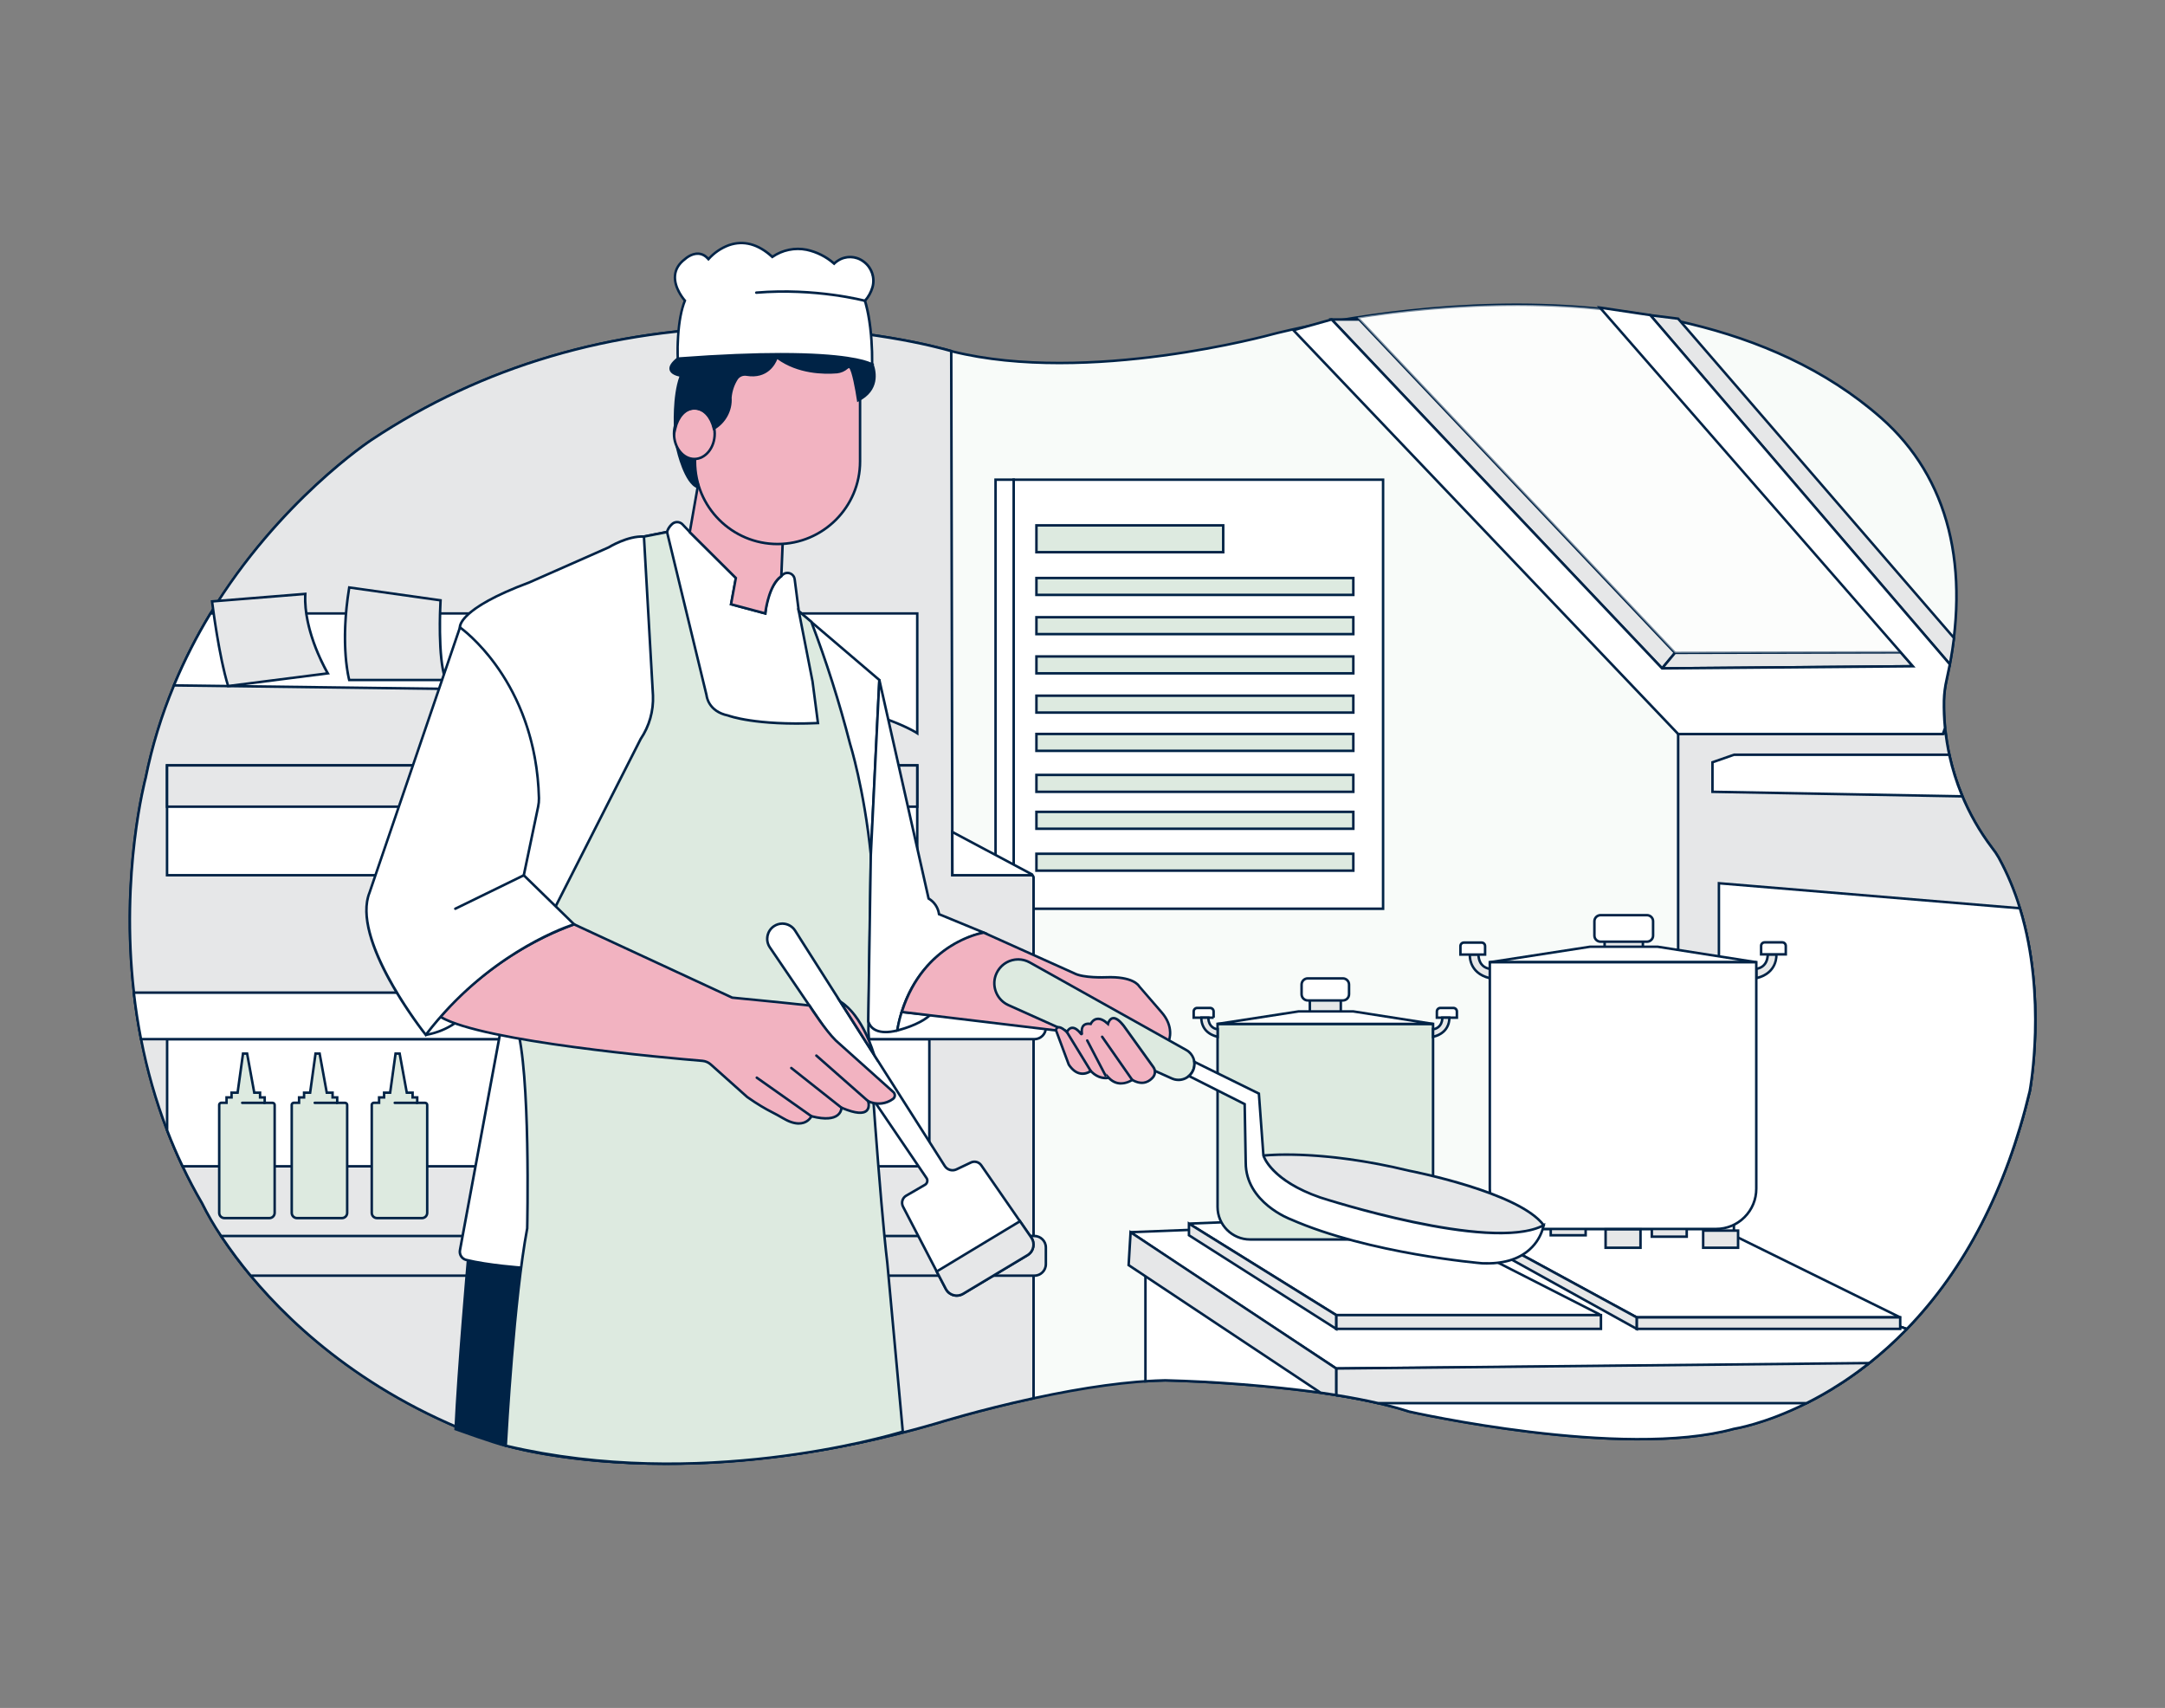 <?xml version="1.0" encoding="UTF-8"?>
<svg xmlns="http://www.w3.org/2000/svg" id="a" width="865.76" height="682.89" viewBox="0 0 865.76 682.89">
  <rect x="0" y="0" width="865.76" height="682.89" fill="#808080" stroke="none"/>
  <path d="M811.66,436.29c-29.15,121.73-118.29,135-118.29,135-45.14,12.44-130-6.93-130-6.93-34.86-11.28-97.43-12.44-97.43-12.44-16.86,.37-36.14,3.6-52.63,7.17-21.8,4.7-38.73,10-38.73,10-103.66,30.29-172.35,8.87-172.35,8.87-90.58-29.85-121.36-96.73-121.36-96.73-47.09-80.45-22.64-170.17-22.64-170.17,17.58-87.74,90.34-135.15,90.34-135.15,106.32-70.54,224-37.82,231.82-35.52l.42,.13c55,13.64,128.28-6.94,128.28-6.94,0,0,157.14-42.21,243.14,33.53,41.14,36.24,29.22,91.14,26.21,104.64-.64,2.73-.99,5.52-1.07,8.33-.38,21.27,6.41,42.05,19.26,59,.96,1.19,1.83,2.46,2.58,3.8,22.58,40.9,12.45,93.41,12.45,93.41Z" fill="#ddeae0"></path>
  <g opacity=".8">
    <path d="M811.66,436.29c-29.15,121.73-118.29,135-118.29,135-45.14,12.44-130-6.93-130-6.93-34.86-11.28-97.43-12.44-97.43-12.44-16.86,.37-36.14,3.6-52.63,7.17-21.8,4.7-38.73,10-38.73,10-103.66,30.29-172.35,8.87-172.35,8.87-90.58-29.85-121.36-96.73-121.36-96.73-47.09-80.45-22.64-170.17-22.64-170.17,17.58-87.74,90.34-135.15,90.34-135.15,106.32-70.54,224-37.82,231.82-35.52l.42,.13c55,13.64,128.28-6.94,128.28-6.94,0,0,157.14-42.21,243.14,33.53,41.14,36.24,29.22,91.14,26.21,104.64-.64,2.73-.99,5.52-1.07,8.33-.38,21.27,6.41,42.05,19.26,59,.96,1.19,1.83,2.46,2.58,3.8,22.58,40.9,12.45,93.41,12.45,93.41Z" fill="#fff"></path>
  </g>
  <path d="M266.32,585.72c-40.09,0-63.83-7.16-64.23-7.29-46.9-15.46-77.47-40.99-94.86-59.7-18.85-20.28-26.72-37.13-26.8-37.3-24.36-41.61-29.23-85.76-29.02-115.47,.22-32.18,6.29-54.82,6.36-55.04,9.1-45.4,33.23-79.81,51.87-100.68,20.2-22.61,38.49-34.64,38.68-34.76,44.47-29.5,95.99-44.7,153.12-45.16,44.05-.36,75.66,8.56,79.12,9.58l.43,.13c54.21,13.44,127.27-6.74,128-6.94,.4-.11,39.92-10.58,89.44-11.66,45.73-.99,109.62,6.06,154.16,45.29,27.24,23.99,36.35,60.34,26.37,105.12-.63,2.7-.98,5.47-1.06,8.23-.37,21.06,6.43,41.9,19.16,58.69,.97,1.2,1.85,2.5,2.62,3.86,22.41,40.59,12.61,93.22,12.51,93.75v.02c-15.1,63.03-46.55,96.48-70.28,113.44-25.73,18.39-48.21,21.91-48.43,21.94-44.69,12.32-129.33-6.74-130.18-6.94-34.43-11.14-96.7-12.42-97.33-12.43-14.36,.32-32.03,2.72-52.51,7.16-21.53,4.64-38.52,9.94-38.69,9.99-42.77,12.5-79.77,16.16-108.41,16.16Zm37.65-454.4c-.85,0-1.69,0-2.54,0-56.93,.46-108.27,15.59-152.58,44.99-.19,.12-18.39,12.1-38.5,34.61-18.55,20.77-42.57,55.02-51.62,100.22-.07,.26-6.11,22.8-6.33,54.85-.2,29.57,4.65,73.52,28.91,114.97,.1,.21,7.92,16.95,26.68,37.12,17.31,18.61,47.74,44.01,94.41,59.39,.68,.21,69.75,21.02,172.05-8.88,.16-.05,17.19-5.36,38.76-10.01,20.54-4.45,38.28-6.86,52.72-7.18,.65,.01,63.06,1.29,97.6,12.46,.8,.18,85.21,19.19,129.71,6.92,.28-.04,22.56-3.54,48.1-21.81,23.57-16.86,54.82-50.12,69.83-112.81,.19-1,9.73-52.98-12.4-93.06-.73-1.3-1.59-2.56-2.53-3.73-12.87-16.98-19.75-38.04-19.37-59.32,.08-2.84,.44-5.67,1.08-8.43,9.9-44.4,.89-80.42-26.05-104.15-44.3-39.01-107.9-46.02-153.46-45.04-49.41,1.07-88.83,11.52-89.22,11.62-.73,.2-74.03,20.46-128.53,6.94l-.45-.14c-3.37-.99-33.7-9.54-76.28-9.54Z" fill="#002346"></path>
  <g>
    <path d="M811.66,436.29c-10.74,44.82-29.6,74.93-49.16,95.1l-.06,.07c-4.7,4.84-9.71,9.36-15,13.54l-.44,.36c-1.26,1-2.52,1.95-3.76,2.86-.55,.41-1.11,.81-1.66,1.2-2.16,1.55-4.3,3-6.4,4.33l-64.11-33.43v-226.86h105.87l1.09-.33c2.01,16.69,8.43,32.55,18.6,45.94,.96,1.19,1.83,2.46,2.58,3.8,3.52,6.44,6.37,13.23,8.5,20.26,11.1,36.11,3.95,73.16,3.95,73.16Z" fill="#e6e7e8"></path>
    <path d="M735.21,554.33l-.26-.13-64.38-33.57v-227.66h106.3l1.59-.48,.07,.59c2,16.59,8.4,32.39,18.5,45.7,.97,1.2,1.85,2.5,2.62,3.86,3.54,6.46,6.41,13.31,8.54,20.36,11.01,35.81,4.03,73.03,3.96,73.4v.02c-9.4,39.23-25.99,71.3-49.29,95.33-4.75,4.9-9.82,9.47-15.11,13.66l-.43,.35c-1.15,.91-2.38,1.85-3.78,2.88-.55,.41-1.11,.81-1.67,1.2-2.19,1.57-4.35,3.03-6.42,4.35l-.24,.15Zm-63.63-34.31l63.59,33.16c1.98-1.26,4.05-2.66,6.13-4.16,.55-.39,1.11-.79,1.65-1.19,1.39-1.02,2.62-1.95,3.75-2.85l.43-.36c5.26-4.16,10.29-8.7,14.96-13.5,23.24-23.97,39.73-55.88,49.09-94.93,.15-.81,6.93-37.55-3.94-72.91-2.11-6.99-4.96-13.77-8.46-20.17-.74-1.3-1.59-2.56-2.53-3.73-10.1-13.3-16.54-29.05-18.63-45.6l-.67,.18h-105.37v226.06Z" fill="#002346"></path>
  </g>
  <g>
    <path d="M811.66,436.29c-10.74,44.82-29.6,74.93-49.16,95.1l-.13-.07-75-26.17v-152l120.34,10c11.1,36.09,3.95,73.14,3.95,73.14Z" fill="#fff"></path>
    <path d="M762.6,532.01l-.46-.25-75.26-26.25v-152.9l121.22,10.07,.1,.32c11.01,35.8,4.03,73.01,3.96,73.38v.02c-9.4,39.23-25.99,71.3-49.29,95.33l-.26,.27Zm-74.73-27.22l74.51,26c23.05-23.87,39.46-55.7,48.79-94.61,.15-.8,6.89-37.33-3.84-72.56l-119.46-9.93v151.1Z" fill="#002346"></path>
  </g>
  <g>
    <path d="M534.33,547.17v10.61c-2.08-.33-4.18-.65-6.28-.95-20.6-2.75-41.33-4.39-62.11-4.93-2.58,.06-5.22,.18-7.89,.37v-42l3.79-1.23,72.49,38.13Z" fill="#fff"></path>
    <path d="M534.83,558.37l-.58-.09c-2.08-.33-4.18-.65-6.27-.95-20.5-2.73-41.38-4.39-62.05-4.92-2.64,.06-5.28,.19-7.84,.37l-.54,.04v-42.9l4.34-1.41,.19,.1,72.76,38.27v11.5Zm-68.9-6.97c20.74,.54,41.65,2.2,62.19,4.93,1.91,.27,3.82,.56,5.71,.86v-9.72l-72.04-37.89-3.24,1.05v41.1c2.41-.16,4.88-.28,7.38-.33Z" fill="#002346"></path>
  </g>
  <g>
    <path d="M732.82,555.24c-3.62,2.21-7.12,4.13-10.43,5.79-16.83,8.45-29,10.26-29,10.26-45.14,12.44-130-6.93-130-6.93-3.79-1.23-7.91-2.33-12.24-3.33-5.35-1.24-11-2.31-16.8-3.23v-3.2l197.16-3.82,1.31,4.46Z" fill="#fff"></path>
    <path d="M655.43,575.93c-42.96,0-91.51-10.93-92.15-11.08-3.6-1.17-7.71-2.28-12.24-3.33-5.12-1.19-10.76-2.27-16.77-3.22l-.42-.07v-4.12h.49s197.54-3.84,197.54-3.84l1.53,5.19-.33,.2c-3.42,2.08-6.94,4.04-10.47,5.81-16.71,8.39-29.03,10.29-29.15,10.31-10.9,3-24.17,4.14-38.03,4.14Zm-120.58-18.55c5.87,.94,11.39,2.01,16.41,3.17,4.63,1.07,8.64,2.16,12.28,3.34,.8,.18,85.21,19.19,129.71,6.92,.18-.03,12.35-1.91,28.91-10.23,3.39-1.7,6.78-3.57,10.07-5.57l-1.09-3.73-196.29,3.8v2.28Z" fill="#002346"></path>
  </g>
  <g>
    <path d="M762.44,531.46c-4.82,4.97-9.98,9.62-15.42,13.9l-212.69,1.81s-77.68-51.2-82.03-54.36c-.07-.05-.03-.15,.05-.15l174.76-6.85,135.27,45.51,.06,.14Z" fill="#fff"></path>
    <path d="M534.18,547.67l-.13-.08c-.78-.51-77.74-51.24-82.05-54.37l-.29-.21,.07-.43c.07-.24,.29-.41,.54-.42l174.85-6.85,.09,.03,135.48,45.58,.28,.65-.23,.24c-4.82,4.97-10.03,9.66-15.47,13.94l-.13,.11h-.17s-212.84,1.81-212.84,1.81Zm-80.58-54.56c9.88,6.76,77.48,51.32,80.88,53.56l212.37-1.81c5.19-4.09,10.15-8.55,14.77-13.27l-134.58-45.28-173.44,6.8Z" fill="#002346"></path>
  </g>
  <g>
    <path d="M747.46,545l-.44,.36c-1.26,1-2.52,1.95-3.76,2.86-.55,.41-1.11,.81-1.66,1.2-3,2.17-6,4.12-8.88,5.88-.51,.32-1,.62-1.53,.92l-1.06,.62-1.22,.71c-2.24,1.27-4.41,2.43-6.52,3.48h-171.26c-5.35-1.24-11-2.31-16.8-3.23v-10.63l213.13-2.17Z" fill="#e6e7e8"></path>
    <path d="M722.51,561.53h-171.49c-5.11-1.2-10.75-2.28-16.77-3.24l-.42-.07v-11.55h.5s214.56-2.19,214.56-2.19l-1.54,1.26c-1.15,.91-2.38,1.85-3.78,2.88-.55,.41-1.11,.81-1.67,1.2-2.72,1.97-5.63,3.9-8.91,5.9-.51,.32-1.01,.62-1.54,.93l-2.27,1.33c-2.25,1.27-4.45,2.45-6.55,3.5l-.11,.05Zm-171.32-1h171.08c2.05-1.03,4.2-2.18,6.39-3.42l2.27-1.33c.53-.3,1.01-.6,1.52-.91,3.26-1.99,6.15-3.91,8.85-5.86,.55-.39,1.11-.79,1.65-1.2,1.11-.82,2.12-1.57,3.05-2.3l-211.18,2.15v9.71c5.86,.94,11.36,2,16.36,3.16Z" fill="#002346"></path>
  </g>
  <g>
    <path d="M534.33,547.17v10.61c-2.08-.33-4.18-.65-6.28-.95l-76.72-51,.78-13.14,82.22,54.48Z" fill="#e6e7e8"></path>
    <path d="M534.83,558.37l-.58-.09c-2.08-.33-4.18-.65-6.27-.95l-.21-.08-76.96-51.16,.85-14.29,83.17,55.11v11.46Zm-6.6-2.01c1.87,.27,3.74,.55,5.6,.84v-9.76l-81.27-53.85-.71,11.99,76.39,50.78Z" fill="#002346"></path>
  </g>
  <g>
    <path d="M654.48,526.73h105.17c.05,0,.07-.07,.02-.09l-71.61-35.27h-76.21l-19.96,1.3,62.59,34.06Z" fill="#fff"></path>
    <path d="M759.65,527.23h-105.3l-64.22-34.95,21.68-1.41h76.36s.1,.05,.1,.05l71.97,35.44-.15,.83-.45,.04Zm-105.04-1h103.11l-69.77-34.36h-76.09l-18.2,1.19,60.96,33.17Z" fill="#002346"></path>
  </g>
  <g>
    <rect x="654.48" y="526.73" width="105.39" height="4.59" fill="#e6e7e8"></rect>
    <path d="M760.37,531.82h-106.39v-5.59h106.39v5.59Zm-105.39-1h104.39v-3.59h-104.39v3.59Z" fill="#002346"></path>
  </g>
  <g>
    <polygon points="654.48 531.32 601.85 502.15 608.66 501.8 654.48 526.73 654.48 531.32" fill="#e6e7e8"></polygon>
    <path d="M654.98,532.17l-54.9-30.43,8.7-.45,.12,.07,46.08,25.07v5.74Zm-51.36-29.61l50.36,27.91v-3.44l-45.44-24.72-4.92,.25Z" fill="#002346"></path>
  </g>
  <g>
    <path d="M475.93,489.54l58.35,36.25s.06,.03,.09,.03h105.11c.18,0,.24-.25,.08-.33l-77.85-39.65s-.06-.02-.09-.02l-85.6,3.41c-.17,0-.23,.23-.08,.32Z" fill="#fff"></path>
    <path d="M639.48,526.31h-105.25l-.22-.11-58.34-36.24c-.25-.16-.37-.46-.3-.74,.08-.29,.33-.49,.62-.5l85.73-3.41,.2,.08,77.85,39.65c.28,.14,.42,.45,.35,.75-.07,.31-.34,.52-.66,.52Zm-.15-.38s0,0,0,0h0Zm-104.86-.62h103.65l-76.57-39-84.45,3.36,57.37,35.64Z" fill="#002346"></path>
  </g>
  <g>
    <rect x="534.32" y="525.81" width="105.88" height="5.51" fill="#e6e7e8"></rect>
    <path d="M640.7,531.82h-106.88v-6.51h106.88v6.51Zm-105.88-1h104.88v-4.51h-104.88v4.51Z" fill="#002346"></path>
  </g>
  <g>
    <polygon points="475.45 489.24 475.45 493.9 534.32 531.32 534.32 525.81 475.45 489.24" fill="#e6e7e8"></polygon>
    <path d="M534.82,532.23l-59.87-38.06v-5.83l59.87,37.19v6.7Zm-58.87-38.6l57.87,36.78v-4.32l-57.87-35.95v3.49Z" fill="#002346"></path>
  </g>
  <g>
    <rect x="405.36" y="191.79" width="147.72" height="171.55" fill="#fff"></rect>
    <path d="M553.58,363.84h-148.72V191.29h148.72v172.55Zm-147.72-1h146.72V192.29h-146.72v170.55Z" fill="#002346"></path>
  </g>
  <g>
    <rect x="398.11" y="191.79" width="7.25" height="171.55" fill="#fff"></rect>
    <path d="M405.86,363.84h-8.25V191.29h8.25v172.55Zm-7.25-1h6.25V192.29h-6.25v170.55Z" fill="#002346"></path>
  </g>
  <g>
    <rect x="414.46" y="210.06" width="74.69" height="10.72" fill="#ddeae0"></rect>
    <path d="M489.65,221.28h-75.69v-11.72h75.69v11.72Zm-74.69-1h73.69v-9.72h-73.69v9.72Z" fill="#002346"></path>
  </g>
  <g>
    <rect x="414.46" y="231.11" width="126.72" height="6.75" fill="#ddeae0"></rect>
    <path d="M541.68,238.36h-127.72v-7.75h127.72v7.75Zm-126.72-1h125.72v-5.75h-125.72v5.75Z" fill="#002346"></path>
  </g>
  <g>
    <rect x="414.46" y="246.79" width="126.72" height="6.75" fill="#ddeae0"></rect>
    <path d="M541.68,254.04h-127.72v-7.75h127.72v7.75Zm-126.72-1h125.72v-5.75h-125.72v5.75Z" fill="#002346"></path>
  </g>
  <g>
    <rect x="414.46" y="278.16" width="126.72" height="6.75" fill="#ddeae0"></rect>
    <path d="M541.68,285.41h-127.72v-7.75h127.72v7.75Zm-126.72-1h125.72v-5.75h-125.72v5.75Z" fill="#002346"></path>
  </g>
  <g>
    <rect x="414.46" y="293.46" width="126.72" height="6.75" fill="#ddeae0"></rect>
    <path d="M541.68,300.71h-127.72v-7.75h127.72v7.75Zm-126.72-1h125.72v-5.75h-125.72v5.75Z" fill="#002346"></path>
  </g>
  <g>
    <rect x="414.46" y="309.84" width="126.72" height="6.75" fill="#ddeae0"></rect>
    <path d="M541.68,317.09h-127.72v-7.75h127.72v7.75Zm-126.72-1h125.72v-5.75h-125.72v5.75Z" fill="#002346"></path>
  </g>
  <g>
    <rect x="414.46" y="324.61" width="126.72" height="6.75" fill="#ddeae0"></rect>
    <path d="M541.68,331.86h-127.72v-7.75h127.72v7.75Zm-126.72-1h125.72v-5.75h-125.72v5.75Z" fill="#002346"></path>
  </g>
  <g>
    <rect x="414.46" y="341.36" width="126.72" height="6.75" fill="#ddeae0"></rect>
    <path d="M541.68,348.61h-127.72v-7.75h127.72v7.75Zm-126.72-1h125.72v-5.75h-125.72v5.75Z" fill="#002346"></path>
  </g>
  <g>
    <rect x="414.46" y="262.47" width="126.72" height="6.75" fill="#ddeae0"></rect>
    <path d="M541.68,269.72h-127.72v-7.75h127.72v7.75Zm-126.72-1h125.72v-5.75h-125.72v5.75Z" fill="#002346"></path>
  </g>
  <g>
    <path d="M413.31,350.89v208.2c-21.8,4.7-38.73,10-38.73,10-103.66,30.29-172.35,8.87-172.35,8.87-51.64-17-83.85-46.07-102-67.91-4.23-5.07-8.18-10.36-11.83-15.86-2.8-4.16-5.32-8.5-7.54-13-2.89-4.94-5.5-9.9-7.84-14.87-2.29-4.79-4.34-9.6-6.19-14.4-4.53-11.82-8.01-24.01-10.41-36.43-1.24-6.33-2.18-12.55-2.87-18.6-5.52-48.28,4.71-85.83,4.71-85.83,2.55-12.68,6.35-25.07,11.33-37,4.13-9.95,9.01-19.57,14.6-28.78,27.59-45.4,64.38-69.37,64.38-69.37,106.32-70.54,224-37.82,231.82-35.52l.46,209.55h31.51c.53,0,.95,.43,.95,.95Z" fill="#e6e7e8"></path>
    <path d="M266.32,585.72c-40.09,0-63.83-7.16-64.23-7.29-51.96-17.11-84.28-46.46-102.24-68.07-4.22-5.06-8.21-10.41-11.86-15.9-2.81-4.16-5.35-8.55-7.57-13.06-2.86-4.9-5.51-9.91-7.84-14.88-2.2-4.59-4.28-9.45-6.2-14.43-4.52-11.81-8.03-24.1-10.43-36.52-1.19-6.08-2.16-12.35-2.88-18.64-5.47-47.82,4.62-85.64,4.72-86.02,2.54-12.65,6.37-25.13,11.35-37.06,4.13-9.94,9.05-19.65,14.63-28.85,27.33-44.98,64.17-69.29,64.53-69.53,44.47-29.5,95.99-44.7,153.12-45.16,44.04-.35,75.66,8.56,79.12,9.58l.36,.11v.37s.46,209.05,.46,209.05h31.01c.8,0,1.45,.65,1.45,1.45v208.6l-.39,.08c-21.53,4.64-38.52,9.94-38.69,9.99-42.77,12.5-79.77,16.16-108.41,16.16Zm37.65-454.4c-.84,0-1.69,0-2.54,0-56.93,.46-108.27,15.59-152.58,44.99-.37,.24-37.02,24.44-64.23,69.21-5.56,9.16-10.46,18.82-14.57,28.71-4.96,11.88-8.76,24.29-11.3,36.91-.11,.41-10.15,38.05-4.7,85.67,.71,6.26,1.68,12.5,2.86,18.56,2.39,12.36,5.88,24.59,10.39,36.35,1.91,4.96,3.99,9.79,6.17,14.36,2.32,4.94,4.96,9.93,7.82,14.83,2.22,4.49,4.74,8.85,7.52,12.97,3.63,5.46,7.6,10.79,11.8,15.82,17.88,21.51,50.04,50.73,101.77,67.76,.68,.21,69.75,21.02,172.05-8.88,.16-.05,16.98-5.29,38.37-9.92v-207.79c0-.25-.2-.45-.45-.45h-32.01l-.46-209.67c-4.77-1.37-34.58-9.44-75.93-9.44Z" fill="#002346"></path>
  </g>
  <g>
    <path d="M371.64,415.49v50.83H73.02c-2.29-4.79-4.34-9.6-6.19-14.4v-36.43H371.64Z" fill="#fff"></path>
    <path d="M372.14,466.82H72.71l-.14-.28c-2.2-4.6-4.28-9.45-6.21-14.44l-.03-.18v-36.93H372.14v51.83Zm-298.8-1H371.14v-49.83H67.33v35.84c1.86,4.83,3.88,9.53,6.01,13.99Z" fill="#002346"></path>
  </g>
  <g>
    <path d="M418.23,498.78v6.68c0,2.53-2.04,4.58-4.57,4.59H100.24c-4.23-5.07-8.18-10.36-11.83-15.86H413.64c2.53,0,4.59,2.06,4.59,4.59Z" fill="#e6e7e8"></path>
    <path d="M100.24,510.55h-.23l-.15-.18c-4.22-5.06-8.21-10.41-11.86-15.9l-.52-.78H413.64c2.81,0,5.09,2.28,5.09,5.09v6.68c0,2.8-2.27,5.08-5.07,5.09H100.24Zm.23-1H413.64c2.27,0,4.09-1.84,4.09-4.09v-6.68c0-2.25-1.83-4.09-4.09-4.09H89.35c3.45,5.12,7.19,10.12,11.13,14.86Z" fill="#002346"></path>
  </g>
  <g>
    <path d="M187.13,503.92s-3.87,44-4.94,67.5c0,0,15.55,5.59,20,6.61,0,0,3.37-58.82,6.57-71.14,.04,0-11.82-2.04-21.63-2.97Z" fill="#002346"></path>
    <path d="M202.66,578.65l-.58-.13c-4.43-1.01-19.42-6.4-20.06-6.63l-.35-.12,.02-.37c1.06-23.24,4.9-67.08,4.94-67.52l.04-.5,.5,.05c5.08,.48,10.7,1.26,14.51,1.83q7.59,1.14,7.57,1.66l-.02,.1c-3.15,12.13-6.52,70.45-6.55,71.04l-.03,.59Zm-19.95-7.57c2.22,.79,14.45,5.15,19.02,6.33,.38-6.48,3.42-57.45,6.42-70.11-2.31-.39-12.01-1.99-20.56-2.83-.43,4.93-3.86,44.66-4.88,66.61Z" fill="#002346"></path>
  </g>
  <g>
    <path d="M418.23,401.47v9.43c0,2.53-2.06,4.59-4.59,4.59H56.39c-1.24-6.33-2.18-12.55-2.87-18.6H413.64c2.53,0,4.58,2.04,4.59,4.57h0Z" fill="#fff"></path>
    <path d="M413.64,415.99H55.98l-.08-.4c-1.19-6.08-2.16-12.35-2.88-18.64l-.06-.56H413.65c1.35,0,2.62,.53,3.58,1.48,.96,.96,1.49,2.23,1.5,3.59v9.44c0,2.81-2.28,5.09-5.09,5.09Zm-356.84-1H413.64c2.26,0,4.09-1.83,4.09-4.09v-9.44c0-1.09-.43-2.11-1.2-2.88-.77-.77-1.79-1.19-2.88-1.19H54.08c.69,5.93,1.61,11.85,2.72,17.6Z" fill="#002346"></path>
  </g>
  <g>
    <rect x="66.8" y="306.03" width="300" height="43.91" fill="#fff"></rect>
    <path d="M367.3,350.44H66.3v-44.91H367.3v44.91Zm-300-1H366.3v-42.91H67.3v42.91Z" fill="#002346"></path>
  </g>
  <g>
    <rect x="66.8" y="306.03" width="300" height="16.51" fill="#e6e7e8"></rect>
    <path d="M367.3,323.04H66.3v-17.51H367.3v17.51Zm-300-1H366.3v-15.51H67.3v15.51Z" fill="#002346"></path>
  </g>
  <g>
    <path d="M366.8,245.28v47.89s-20.57-14.14-76.29-16.28l-220.95-2.85c4.14-9.94,9.03-19.56,14.63-28.76H366.8Z" fill="#fff"></path>
    <path d="M367.3,294.12l-.78-.54c-.21-.14-21.14-14.08-76.03-16.19l-221.68-2.86,.28-.68c4.14-9.93,9.07-19.63,14.66-28.83l.15-.24H367.3v49.34Zm-296.99-20.57l220.21,2.84c49.4,1.9,71.51,13.38,75.78,15.88v-46.5H84.47c-5.38,8.87-10.14,18.21-14.16,27.77Z" fill="#002346"></path>
  </g>
  <g>
    <path d="M122.08,237.46l-37.28,3s2.58,21.42,6.43,33.85l39.85-5.08s-9.85-16.34-9-31.77Z" fill="#e6e7e8"></path>
    <path d="M90.88,274.86l-.12-.4c-3.82-12.33-6.42-33.72-6.45-33.94l-.06-.52,.52-.04,37.85-3.05-.03,.57c-.83,15.09,8.83,31.32,8.93,31.48l.4,.66-41.03,5.23Zm-5.52-33.94c.42,3.3,2.83,21.63,6.22,32.84l38.69-4.93c-1.78-3.18-9.23-17.33-8.72-30.82l-36.19,2.91Z" fill="#002346"></path>
  </g>
  <g>
    <path d="M139.65,234.89l36.52,5.14s-1.37,23,2.06,31.86h-38.58s-3.85-13.43,0-37Z" fill="#e6e7e8"></path>
    <path d="M178.96,272.39h-39.69l-.1-.36c-.04-.14-3.84-13.81-.01-37.22l.08-.48,37.46,5.27-.03,.46c-.01,.23-1.32,22.99,2.03,31.65l.26,.68Zm-38.92-1h37.48c-2.91-8.63-2.05-27.63-1.87-30.93l-35.58-5.01c-3.32,20.78-.58,33.66-.03,35.94Z" fill="#002346"></path>
  </g>
  <g>
    <path d="M300.23,523.17l-91.43-16.28s-13.44-.92-22.42-3.14c-1.71-.44-2.78-2.13-2.46-3.86l16-86.43-16-162.57s-1.43-7.15,27.71-18l31.72-14s7.56-4.69,14.12-4.35l9.24-1.83c.35-1.18,1.01-2.23,1.92-3.06,1.16-1.18,3.06-1.19,4.24-.03,.05,.05,.1,.1,.15,.16l2.84,3,18.43,18.33-1.93,10.5,13.66,3.67s.31-10.72,7.15-15.64c1.29-.95,3.11-.67,4.05,.62,.29,.39,.47,.85,.54,1.33l1.65,12.83,32.21,27.47-3.42,70.14-47.4,179.75" fill="#ffffff"></path>
    <path d="M300.14,523.66l-91.43-16.28c-.08,0-13.53-.94-22.45-3.15-1.96-.5-3.2-2.45-2.83-4.44l15.99-86.36-15.99-162.5c-.05-.26-1.17-7.64,28.03-18.52l31.69-13.99c.25-.16,7.66-4.72,14.29-4.39l8.89-1.76c.39-1.15,1.07-2.18,1.97-3,1.34-1.35,3.56-1.37,4.93-.01,.06,.06,.12,.12,.17,.18l2.83,2.99,18.61,18.5-1.89,10.31,12.62,3.39c.18-2.42,1.25-11.03,7.32-15.4,.73-.54,1.63-.75,2.52-.62,.9,.14,1.69,.62,2.23,1.35,.34,.46,.55,1,.63,1.56l1.63,12.64,32.25,27.5v.25s-3.45,70.24-3.45,70.24l-47.4,179.75-.97-.26,47.39-179.7,3.41-69.84-32.17-27.44-1.67-13.02c-.05-.39-.21-.77-.44-1.1-.38-.52-.94-.86-1.57-.95-.63-.1-1.27,.06-1.78,.44-6.56,4.72-6.94,15.15-6.95,15.25l-.02,.63-14.72-3.95,1.97-10.69-18.24-18.14-2.85-3.01c-.05-.06-.09-.1-.14-.15-.98-.97-2.56-.96-3.53,.02-.86,.78-1.47,1.76-1.8,2.85l-.09,.29-9.6,1.9h-.06c-6.33-.33-13.76,4.23-13.83,4.27l-31.78,14.03c-28.09,10.46-27.43,17.39-27.42,17.46l16.01,162.68v.07s-16.01,86.43-16.01,86.43c-.27,1.47,.64,2.91,2.09,3.29,8.83,2.18,22.2,3.12,22.33,3.12l91.48,16.29-.18,.98Z" fill="#002346"></path>
  </g>
  <g>
    <path d="M261.1,278.04l-3.61-63.5,9.24-1.83,15.81,65.33s.46,6.38,8.67,8.06c0,0,10.64,4.1,35.88,3l-2.16-16.58-5.49-28.14,5,4.24c6.05,15.93,11.22,32.19,15.46,48.69,0,0,5.62,17.74,8.36,44.68l-1,70s4.67,69.19,7.56,92.91l6.2,67.49s-77.93,24.78-158.78,5.64c0,0,3-57.29,8.57-86.86,0,0,1.5-63-4.29-81l15.67-47.81,34-66.91c3.45-5.13,5.17-11.23,4.91-17.41Z" fill="#ddeae0"></path>
    <path d="M267.22,585.73c-20.45,0-42.7-1.91-65.09-7.21l-.41-.1,.02-.42c.03-.57,3.07-57.66,8.58-86.93,0-.55,1.42-63.04-4.27-80.75l-.05-.15,15.72-47.96,34.03-66.98c3.44-5.13,5.11-11.05,4.86-17.16l-3.63-63.93,10.14-2.01,.11,.47,15.81,65.33c.03,.33,.57,6.11,8.28,7.69,.18,.06,10.79,4.01,35.21,3.01l-2.09-16.04-5.76-29.5,6.18,5.24,.05,.12c6.04,15.89,11.25,32.29,15.48,48.74,.05,.15,5.66,18.07,8.37,44.75l-1,70.06c.05,.65,4.7,69.41,7.56,92.84l6.24,67.91-.38,.12c-.56,.18-41.3,12.86-93.95,12.86Zm-64.46-8.09c76.76,18.03,151.7-3.78,157.72-5.61l-6.16-67.09c-2.86-23.45-7.51-92.23-7.56-92.92l1-70.04c-2.7-26.51-8.28-44.34-8.34-44.52-4.22-16.4-9.4-32.73-15.4-48.54l-3.82-3.23,5.22,26.74,2.24,17.15-.54,.02c-25.06,1.09-35.64-2.86-36.08-3.03-8.4-1.71-8.98-8.42-8.99-8.49l-15.68-64.78-8.34,1.65,3.59,63.07c.26,6.33-1.46,12.45-4.99,17.71l-33.97,66.86-15.59,47.59c5.69,18.08,4.28,80.38,4.26,81.01-5.26,27.95-8.26,81.19-8.55,86.46Z" fill="#002346"></path>
  </g>
  <g>
    <path d="M170.71,413.7c4.07-.75,7.94-2.34,11.37-4.67l-5.9-2.47c-1.17,.99-2.26,2.09-3.23,3.28-.92,1.11-1.74,2.3-2.45,3.56-.08,.15,.05,.33,.22,.3Z" fill="#ffffff"></path>
    <path d="M170.67,414.21c-.22,0-.43-.11-.57-.3-.16-.23-.18-.52-.04-.75,.72-1.28,1.56-2.5,2.5-3.64,.99-1.21,2.1-2.33,3.29-3.34l.23-.2,7.03,2.94-.76,.52c-3.5,2.38-7.39,3.98-11.56,4.75-.04,0-.09,.01-.13,.01Zm5.59-7.07c-1.06,.92-2.04,1.93-2.93,3.02-.76,.92-1.46,1.91-2.08,2.93,3.48-.72,6.76-2.05,9.76-3.96l-4.75-1.99Z" fill="#002346"></path>
  </g>
  <g>
    <path d="M280.49,186.23l-4.66,26.55,18.43,18.33-1.93,10.5,13.69,3.67s1.28-11.47,6.43-14.89l.54-13.37-31.7-31.32-.8,.53Z" fill="#f2b3c1"></path>
    <path d="M306.45,245.91l-14.7-3.94,1.97-10.69-18.43-18.33,4.74-27.02,1.32-.87,32.15,31.76-.56,13.85-.21,.14c-4.9,3.25-6.2,14.42-6.21,14.53l-.06,.58Zm-13.55-4.67l12.69,3.4c.33-2.38,1.86-11.29,6.36-14.53l.52-12.9-31.25-30.88-.28,.19-4.58,26.08,18.43,18.33-1.89,10.31Z" fill="#002346"></path>
  </g>
  <g>
    <path d="M393.38,372.89s-24.33,4.37-32.78,31.71c-.75,2.42-1.34,4.89-1.77,7.39,0,0-9.53,3-11.62-3.57l.66-42.89,.36-23.5,3.41-69.85s.07-.05,.08,0l19.63,87.1c2.29,1.33,3.83,3.64,4.17,6.26l17.87,7.36Z" fill="#ffffff"></path>
    <path d="M354.19,413.15c-2.91,0-6.27-.87-7.46-4.58l-.02-.08v-.08s1.02-66.39,1.02-66.39l3.43-70.31,.91-.11,.13,.46,19.58,86.89c2.22,1.36,3.76,3.66,4.18,6.22l19.19,7.9-1.68,.3c-.24,.04-24.13,4.65-32.39,31.37-.74,2.4-1.33,4.86-1.75,7.33l-.05,.3-.29,.09s-2.24,.69-4.79,.69Zm-6.48-4.81c1.77,5.32,9.13,3.66,10.68,3.25,.43-2.4,1.01-4.8,1.73-7.14,7.21-23.34,26.14-30.17,31.65-31.69l-16.72-6.89-.04-.29c-.32-2.45-1.79-4.65-3.93-5.89l-.19-.11-18.93-84.01-3.24,66.47-1.02,66.29Z" fill="#002346"></path>
  </g>
  <g>
    <path d="M358.83,411.99s8.64-2,13.11-6.14l-11.34-1.25c-.81,2.41-1.4,4.88-1.77,7.39Z" fill="#ffffff"></path>
    <path d="M358.23,412.64l.11-.72c.37-2.53,.98-5.05,1.79-7.48l.13-.38,12.83,1.41-.8,.74c-4.52,4.18-12.98,6.18-13.34,6.26l-.71,.17Zm2.72-7.5c-.66,2.01-1.16,4.09-1.51,6.18,1.99-.54,7.62-2.23,11.29-5.1l-9.78-1.08Z" fill="#002346"></path>
  </g>
  <g>
    <path d="M410.93,501.83l-25.81,15.49c-2.33,1.39-5.35,.63-6.75-1.7-.05-.08-.09-.16-.13-.24l-3.66-7-13.47-25.92c-.82-1.57-.26-3.51,1.28-4.4l7.49-4.34c.91-.53,1.21-1.7,.68-2.61-.02-.03-.04-.06-.06-.1l-62.67-92.25c-1.87-2.79-1.13-6.56,1.66-8.44,.99-.66,2.15-1.02,3.34-1.03h.23c1.99,.07,3.82,1.12,4.89,2.8l59.86,94.12c.99,1.56,2.99,2.13,4.66,1.34l5.77-2.74c1.47-.7,3.22-.23,4.15,1.1l5.7,8.24,9.77,14.12,4.56,6.59c1.53,2.24,.97,5.29-1.27,6.83-.07,.05-.15,.1-.22,.14Z" fill="#fff"></path>
    <path d="M382.61,518.52c-.44,0-.89-.05-1.33-.17-1.4-.35-2.59-1.23-3.33-2.48-.05-.08-.1-.17-.15-.26l-3.66-7-13.47-25.92c-.95-1.82-.3-4.04,1.47-5.06l7.49-4.34c.32-.19,.55-.5,.65-.86,.1-.37,.04-.74-.15-1.07l-62.71-92.32c-2.02-3.01-1.22-7.11,1.79-9.13,1.07-.72,2.32-1.11,3.62-1.12h.23c2.17,.08,4.15,1.21,5.31,3.03l59.86,94.12c.86,1.34,2.59,1.84,4.02,1.16l5.77-2.74c1.7-.81,3.7-.27,4.77,1.26l20.03,28.95c1.69,2.46,1.06,5.83-1.4,7.52-.08,.06-.16,.11-.25,.16l-25.81,15.49c-.85,.51-1.8,.77-2.77,.77Zm-69.57-148.73h-.21c-1.09,0-2.15,.34-3.06,.95-2.55,1.72-3.24,5.19-1.52,7.74l62.75,92.37c.33,.56,.42,1.2,.25,1.83s-.56,1.15-1.11,1.47l-7.49,4.34c-1.31,.76-1.79,2.4-1.09,3.74l17.13,32.92c.04,.07,.08,.14,.12,.21,.61,1.01,1.57,1.73,2.71,2.02,1.14,.29,2.33,.11,3.35-.49l25.81-15.49c.07-.04,.13-.08,.19-.12,2.01-1.38,2.52-4.13,1.14-6.13l-20.03-28.95c-.79-1.13-2.27-1.53-3.52-.93l-5.77,2.74c-1.89,.9-4.17,.25-5.3-1.52l-59.86-94.12c-.98-1.54-2.66-2.5-4.49-2.57Z" fill="#002346"></path>
  </g>
  <g>
    <path d="M410.93,501.83l-25.81,15.49c-2.33,1.39-5.35,.63-6.75-1.7-.05-.08-.09-.16-.13-.24l-3.66-7,33.3-20.1,4.56,6.59c1.53,2.24,.95,5.3-1.3,6.82-.07,.05-.14,.09-.21,.14Z" fill="#e6e7e8"></path>
    <path d="M382.61,518.52c-.44,0-.89-.05-1.33-.17-1.4-.35-2.59-1.23-3.33-2.48-.05-.08-.1-.17-.15-.26l-3.88-7.42,.4-.24,33.7-20.34,4.83,6.98c1.68,2.47,1.04,5.84-1.43,7.52-.08,.05-.16,.1-.24,.15h0s-25.81,15.49-25.81,15.49c-.85,.51-1.8,.77-2.77,.77Zm-7.37-9.95l3.44,6.58c.04,.07,.08,.14,.12,.21,.61,1.01,1.57,1.73,2.71,2.02,1.14,.29,2.33,.11,3.35-.49l25.81-15.49c.06-.04,.13-.08,.19-.12,2.01-1.37,2.53-4.12,1.16-6.13l-4.29-6.2-32.49,19.61Z" fill="#002346"></path>
  </g>
  <g>
    <path d="M360.6,404.6l61.7,7.39,45.13,4.03s2.28-5.43-3.04-11.42l-8.79-10.16s-1.85-4.16-13.41-3.7c0,0-9,.41-12.72-1.64l-36.09-16.21s-23.71,3.24-32.78,31.71Z" fill="#f2b3c1"></path>
    <path d="M467.75,416.55l-45.49-4.06-62.32-7.46,.18-.58c9.06-28.44,32.95-32.02,33.19-32.05l.14-.02,36.22,16.27c3.59,1.98,12.4,1.6,12.49,1.6,11.05-.44,13.52,3.31,13.85,3.92l8.75,10.11c5.46,6.15,3.22,11.71,3.12,11.94l-.14,.34Zm-106.48-12.37l61.1,7.32,44.73,3.99c.38-1.24,1.28-5.66-3.07-10.55l-8.87-10.29s-1.97-3.86-12.93-3.4c-.37,.01-9.18,.39-12.98-1.7l-35.92-16.13c-1.92,.33-23.41,4.58-32.05,30.77Z" fill="#002346"></path>
  </g>
  <g>
    <path d="M476.63,428.86c-.32,.51-.72,.97-1.18,1.36h0c-1.88,1.63-4.54,2.02-6.81,1l-65.38-29.34c-4.54-2.03-6.76-7.21-5.1-11.9,.22-.62,.51-1.22,.85-1.78,2.67-4.39,8.34-5.88,12.82-3.37l62.55,35c.69,.38,1.31,.9,1.81,1.51,1.78,2.15,1.96,5.22,.44,7.56v-.04Z" fill="#ddeae0"></path>
    <path d="M471.25,432.28c-.96,0-1.91-.2-2.81-.6l-65.38-29.34c-4.74-2.12-7.1-7.62-5.37-12.52,.24-.65,.54-1.28,.89-1.87,2.82-4.65,8.75-6.21,13.49-3.55l62.55,35c.75,.41,1.41,.96,1.95,1.63,1.93,2.33,2.12,5.61,.47,8.15l-.92,1.42v-.32c-.11,.11-.23,.22-.35,.33-1.27,1.1-2.89,1.68-4.53,1.68Zm-64.1-48.18c-3.05,0-6.01,1.56-7.71,4.36-.32,.53-.6,1.1-.81,1.69-1.56,4.41,.56,9.36,4.83,11.27l65.38,29.34c2.08,.93,4.55,.57,6.28-.92,.42-.36,.79-.78,1.09-1.25l.29-.45c1.1-2.09,.84-4.63-.69-6.48-.47-.57-1.03-1.04-1.67-1.39l-62.55-35c-1.41-.79-2.93-1.17-4.44-1.17Z" fill="#002346"></path>
  </g>
  <g>
    <path d="M380.81,332.65l.04,17.29h31.77c.18,0,.24-.24,.08-.33l-31.89-16.96Z" fill="#fff"></path>
    <path d="M412.62,350.44h-32.26l-.04-18.62,32.62,17.36c.27,.15,.41,.46,.34,.76s-.34,.51-.65,.51Zm-31.27-1h29.96l-29.99-15.96,.04,15.96Z" fill="#002346"></path>
  </g>
  <g>
    <path d="M573.07,409.39v73.19c0,7.18-5.82,13-13,13h-60.18c-7.18,0-13-5.82-13-13v-73.19h86.18Z" fill="#ddeae0"></path>
    <path d="M560.07,496.08h-60.18c-7.44,0-13.5-6.06-13.5-13.5v-73.69h87.18v73.69c0,7.44-6.06,13.5-13.5,13.5Zm-72.68-86.19v72.69c0,6.89,5.61,12.5,12.5,12.5h60.18c6.89,0,12.5-5.61,12.5-12.5v-72.69h-85.18Z" fill="#002346"></path>
  </g>
  <g>
    <rect x="523.79" y="399.74" width="12.38" height="5.15" fill="#e6e7e8"></rect>
    <path d="M536.67,405.39h-13.38v-6.15h13.38v6.15Zm-12.38-1h11.38v-4.15h-11.38v4.15Z" fill="#002346"></path>
  </g>
  <g>
    <rect x="520.49" y="391.19" width="18.98" height="8.82" rx="2.49" ry="2.49" fill="#fff"></rect>
    <path d="M536.98,400.51h-14c-1.65,0-2.99-1.34-2.99-2.99v-3.84c0-1.65,1.34-2.99,2.99-2.99h14c1.65,0,2.99,1.34,2.99,2.99v3.84c0,1.65-1.34,2.99-2.99,2.99Zm-14-8.82c-1.1,0-1.99,.89-1.99,1.99v3.84c0,1.1,.89,1.99,1.99,1.99h14c1.1,0,1.99-.89,1.99-1.99v-3.84c0-1.1-.89-1.99-1.99-1.99h-14Z" fill="#002346"></path>
  </g>
  <g>
    <path d="M576.02,403.01h5.17c.77,0,1.4,.63,1.4,1.4h0v2.48h-8v-2.48c0-.77,.63-1.4,1.4-1.4,.01,0,.02,0,.03,0Z" fill="#fff"></path>
    <path d="M583.09,407.39h-9v-2.98c0-1.05,.85-1.9,1.9-1.9h.03s5.17,0,5.17,0c1.05,0,1.9,.85,1.9,1.9v2.98Zm-8-1h7v-1.98c0-.5-.4-.9-.9-.9h-5.21c-.49,0-.89,.4-.89,.9v1.98Z" fill="#002346"></path>
  </g>
  <g>
    <path d="M573.07,411.51s3.59-.13,3.71-4.62h2.79s.54,6-6.5,7.65v-3.03Z" fill="#e6e7e8"></path>
    <path d="M572.57,415.17v-4.14l.48-.02c.14,0,3.12-.19,3.23-4.13v-.49h3.75l.04,.46c0,.06,.49,6.45-6.88,8.18l-.61,.14Zm1-3.23v1.95c4.92-1.43,5.47-5.19,5.51-6.5h-1.83c-.29,3.46-2.65,4.33-3.68,4.55Z" fill="#002346"></path>
  </g>
  <g>
    <path d="M485.34,406.89h-8v-2.48c0-.77,.63-1.4,1.4-1.4h5.17c.77,0,1.4,.63,1.4,1.4v2.48h.03Z" fill="#fff"></path>
    <path d="M485.34,407.39h-8.5v-2.98c0-1.05,.85-1.9,1.9-1.9h5.17c1.05,0,1.9,.85,1.9,1.9v2.48h-.47v.5Zm-7.5-1h6.97v-1.98c0-.5-.4-.9-.9-.9h-5.17c-.5,0-.9,.4-.9,.9v1.98Z" fill="#002346"></path>
  </g>
  <g>
    <path d="M486.91,411.51s-3.59-.13-3.71-4.62h-2.79s-.54,6,6.5,7.65v-3.03Z" fill="#e6e7e8"></path>
    <path d="M487.41,415.17l-.61-.14c-7.38-1.73-6.89-8.12-6.88-8.18l.04-.46h3.73v.49c.12,3.98,3.11,4.13,3.24,4.13l.48,.02v4.14Zm-6.51-7.78c.04,1.32,.59,5.07,5.51,6.5v-1.95c-1.03-.22-3.39-1.09-3.68-4.55h-1.83Z" fill="#002346"></path>
  </g>
  <g>
    <rect x="641.67" y="375.25" width="15.3" height="6.37" fill="#e6e7e8"></rect>
    <path d="M657.47,382.12h-16.3v-7.37h16.3v7.37Zm-15.3-1h14.3v-5.37h-14.3v5.37Z" fill="#002346"></path>
  </g>
  <g>
    <path d="M640.08,365.91h18.48c1.38,0,2.49,1.08,2.49,2.42v5.77c0,1.34-1.11,2.42-2.49,2.42h-18.48c-1.38,0-2.49-1.08-2.49-2.42v-5.77c0-1.34,1.11-2.42,2.49-2.42Z" fill="#fff"></path>
    <path d="M658.56,377.02h-18.48c-1.65,0-2.99-1.31-2.99-2.92v-5.77c0-1.61,1.34-2.92,2.99-2.92h18.48c1.65,0,2.99,1.31,2.99,2.92v5.77c0,1.61-1.34,2.92-2.99,2.92Zm-18.48-10.61c-1.1,0-1.99,.86-1.99,1.92v5.77c0,1.06,.89,1.92,1.99,1.92h18.48c1.1,0,1.99-.86,1.99-1.92v-5.77c0-1.06-.89-1.92-1.99-1.92h-18.48Z" fill="#002346"></path>
  </g>
  <g>
    <path d="M702.32,387.34s4.44-.16,4.59-5.72h3.44s.68,7.44-8,9.48l-.03-3.76Z" fill="#e6e7e8"></path>
    <path d="M701.86,391.73l-.04-4.87,.48-.02c.16,0,3.98-.23,4.11-5.23v-.49h4.4l.04,.45c0,.08,.62,7.9-8.38,10.01l-.61,.14Zm.97-3.96l.02,2.68c6.44-1.8,7.01-6.79,7.02-8.34h-2.48c-.33,4.41-3.36,5.43-4.56,5.66Z" fill="#002346"></path>
  </g>
  <g>
    <path d="M595.8,387.34s-4.43-.16-4.59-5.72h-3.44s-.67,7.44,8,9.48l.03-3.76Z" fill="#e6e7e8"></path>
    <path d="M596.27,391.73l-.61-.14c-8.99-2.11-8.39-9.93-8.38-10.01l.04-.46h4.38v.49c.16,5.03,3.96,5.23,4.12,5.24l.49,.02-.04,4.87Zm-8.01-9.61c.02,1.55,.59,6.54,7.02,8.34l.02-2.68c-1.2-.23-4.23-1.24-4.56-5.66h-2.48Z" fill="#002346"></path>
  </g>
  <g>
    <path d="M784.72,318.4l-99.92-1.81v-11.81l8.57-3h86.11c1.24,5.69,2.99,11.25,5.24,16.62Z" fill="#fff"></path>
    <path d="M785.48,318.91l-101.18-1.83v-12.66l9.07-3.15h86.51l.09,.39c1.23,5.64,2.98,11.21,5.21,16.53l.3,.71Zm-100.18-2.81l98.67,1.79c-2.07-5.04-3.71-10.29-4.89-15.61h-85.62l-8.16,2.85v10.96Z" fill="#002346"></path>
  </g>
  <g>
    <polygon points="532.51 127.74 543.55 127.74 669.8 261.03 664.65 267.24 532.51 127.74" fill="#e6e7e8"></polygon>
    <path d="M664.68,267.99l-133.33-140.75h12.42l.15,.16,126.56,133.61-5.79,6.99Zm-131-139.75l130.95,138.25,4.51-5.43-125.8-132.81h-9.66Z" fill="#002346"></path>
  </g>
  <g>
    <polygon points="760.09 260.82 669.8 261.03 664.65 267.24 764.94 266.39 760.09 260.82" fill="#e6e7e8"></polygon>
    <path d="M663.58,267.75l5.99-7.22h.23s90.52-.21,90.52-.21l5.71,6.56-102.45,.87Zm6.46-6.22l-4.31,5.2,98.13-.83-3.99-4.58-89.83,.21Z" fill="#002346"></path>
  </g>
  <g>
    <path d="M270.93,179.52s3.03,13.52,8.07,15.23l1.93-13.23s-5.83,4.45-10-2Z" fill="#002346"></path>
    <path d="M279.41,195.42l-.57-.19c-5.25-1.78-8.27-15.03-8.4-15.6l-.61-2.73,1.52,2.35c1.18,1.83,2.61,2.9,4.24,3.19,2.65,.46,5.01-1.3,5.04-1.31l.97-.74-2.19,15.04Zm-7.42-13.8c1.03,3.64,3.38,10.66,6.61,12.41l1.68-11.52c-1.05,.56-2.85,1.26-4.85,.91-1.27-.22-2.41-.83-3.44-1.81Z" fill="#002346"></path>
  </g>
  <g>
    <path d="M781.37,255.07c-.48,4-1.08,7.58-1.64,10.53l-119.71-139.44-.11-.13,11.15,1.39,.95,1.1,109.36,126.55Z" fill="#e6e7e8"></path>
    <path d="M780.03,266.71l-121.33-141.34,12.61,1.57,1.08,1.25,109.5,126.72-.03,.22c-.41,3.42-.96,6.98-1.65,10.56l-.19,1.02Zm-118.9-140.03l118.3,137.8c.58-3.14,1.05-6.25,1.42-9.25l-110.04-127.34-9.68-1.21Z" fill="#002346"></path>
  </g>
  <g>
    <rect x="277.93" y="123.52" width="66" height="94" rx="33" ry="33" fill="#f2b3c1"></rect>
    <path d="M310.93,218.02c-18.47,0-33.5-15.03-33.5-33.5v-28c0-18.47,15.03-33.5,33.5-33.5s33.5,15.03,33.5,33.5v28c0,18.47-15.03,33.5-33.5,33.5Zm0-94c-17.92,0-32.5,14.58-32.5,32.5v28c0,17.92,14.58,32.5,32.5,32.5s32.5-14.58,32.5-32.5v-28c0-17.92-14.58-32.5-32.5-32.5Z" fill="#002346"></path>
  </g>
  <g>
    <path d="M285.8,173.41c0,5.58-3.64,10.11-8.14,10.11s-8.13-4.52-8.13-10.11c0-1.07,.13-2.13,.41-3.17,1.07-4.03,4.12-6.93,7.72-6.93s6.66,2.9,7.73,6.93c.28,1.04,.41,2.1,.41,3.17Z" fill="#f2b3c1"></path>
    <path d="M277.66,184.02c-4.76,0-8.63-4.76-8.63-10.61,0-1.11,.14-2.21,.43-3.3,1.16-4.37,4.46-7.3,8.2-7.3s7.05,2.94,8.21,7.3c.29,1.08,.43,2.19,.43,3.29h0c0,5.85-3.88,10.61-8.64,10.61Zm0-20.21c-3.29,0-6.19,2.64-7.24,6.56-.27,1-.4,2.02-.39,3.04,0,5.3,3.42,9.61,7.63,9.61s7.64-4.31,7.64-9.61h0c0-1.02-.13-2.04-.39-3.04-1.04-3.92-3.95-6.56-7.25-6.56Z" fill="#002346"></path>
  </g>
  <g>
    <path d="M343.17,160.04s-1.67-11.6-3.23-13.19c0,0-.43-.47-1.27,.23-1.13,.97-2.52,1.58-4,1.74-5.24,.42-15.81,.29-24.08-6,0,0-2.24,8.59-12,7-1.5-.27-3.02,.33-3.93,1.56-1.47,2.28-2.36,4.89-2.59,7.59,.34,5.06-2.23,9.87-6.62,12.4-1.07-4.72-4.12-8.12-7.73-8.12s-6.65,3.4-7.72,8.12c0,0-.75-13.36,2.36-21.18,0,0-8.55-1.08-1.22-6.86,0,0,60.86-6.54,77.72,2.36-.06,.09,4.16,9.36-5.69,14.35Z" fill="#002346"></path>
    <path d="M269.7,174.95l-.2-3.56c-.03-.54-.69-12.94,2.18-20.82-1.13-.24-3.46-.93-3.92-2.61-.4-1.44,.61-3.09,3.08-5.04l.11-.09,.14-.02c2.49-.27,61.21-6.45,78.01,2.42l.49,.26-.18,.26c1.03,3.03,2.46,10.42-6.01,14.72l-.62,.31-.1-.69c-.64-4.42-2.04-11.84-3.09-12.91-.03-.02-.23-.04-.59,.26-1.2,1.04-2.68,1.68-4.26,1.85-5.44,.44-15.64,.25-23.89-5.69-.81,2.07-3.91,8.06-12.33,6.69-1.33-.23-2.65,.28-3.45,1.36-1.4,2.18-2.27,4.72-2.49,7.34,.35,5.13-2.35,10.18-6.87,12.79l-.59,.34-.15-.66c-1.05-4.62-3.96-7.73-7.24-7.73s-6.18,3.11-7.23,7.73l-.79,3.47Zm8.02-12.2c3.59,0,6.77,3.12,8.05,7.84,3.85-2.5,6.11-6.98,5.8-11.58,.24-2.85,1.16-5.55,2.67-7.89,1.05-1.42,2.74-2.09,4.44-1.78,9.17,1.5,11.34-6.3,11.43-6.63l.19-.72,.6,.45c8.07,6.14,18.34,6.33,23.74,5.9,1.37-.15,2.66-.71,3.71-1.62,.96-.8,1.7-.47,1.96-.19,1.44,1.47,2.84,10.05,3.25,12.75,6.87-3.84,6.03-9.89,4.89-13.21,0,0,0,0,0-.01-16.39-8.38-73.81-2.57-77.11-2.22-1.98,1.58-2.89,2.93-2.62,3.89,.36,1.29,2.8,1.87,3.71,1.99l.64,.08-.24,.6c-2.17,5.45-2.43,13.75-2.4,18.09,1.55-3.51,4.27-5.72,7.29-5.72Z" fill="#002346"></path>
  </g>
  <g>
    <path d="M348.89,114.9c-.59,1.99-1.62,3.83-3,5.38,0,0,1.67,4.8,2.47,13.95,0,.04,0,.08,0,.12,.05,.59,.1,1.2,.14,1.83,.2,2.83,.3,6,.26,9.57,0,0-10.43-7.41-77.72-2.36-.11-2.98-.07-5.96,.14-8.94,.3-4.54,1-10,2.73-14.25,0,0-9-9.86,0-16.59,0,0,5.16-4.93,9.42,0,2.21-2.51,5.02-4.43,8.16-5.58,4.55-1.59,10.65-1.49,17.37,4.69,3.99-2.78,8.95-3.82,13.72-2.86,4.08,.87,7.87,2.78,11,5.55,.41-.42,.87-.78,1.36-1.1,3.17-2.15,7.37-2.04,10.42,.29h0c3.24,2.34,4.65,6.47,3.53,10.3Z" fill="#ffffff"></path>
    <path d="M349.25,146.71l-.78-.55c-.1-.07-11.4-7.22-77.39-2.27l-.52,.04-.02-.52c-.11-2.99-.07-6.01,.14-8.99,.39-5.87,1.28-10.61,2.65-14.12-.9-1.07-4.34-5.47-3.88-10.27,.25-2.65,1.65-4.94,4.16-6.82,.06-.06,2.58-2.43,5.66-2.28,1.5,.07,2.86,.72,4.06,1.94,2.2-2.36,4.96-4.19,7.99-5.31,4.13-1.45,10.51-1.81,17.59,4.53,4.03-2.68,9.02-3.67,13.77-2.72,4.02,.86,7.77,2.71,10.89,5.36,.35-.31,.72-.59,1.11-.84,3.35-2.27,7.77-2.15,10.99,.31,3.39,2.45,4.88,6.81,3.71,10.84h0c-.58,1.96-1.59,3.8-2.92,5.36,.37,1.15,1.71,5.8,2.4,13.79,0,.05,0,.11,0,.17,.05,.58,.1,1.18,.14,1.8,.21,2.99,.3,6.22,.26,9.61v.96Zm-37.01-5.59c25.12,0,33.64,2.73,36.02,3.81,.02-3.06-.07-5.99-.27-8.71-.04-.63-.09-1.24-.14-1.82v-.05s0-.05,0-.05c-.79-8.98-2.43-13.8-2.45-13.85l-.1-.28,.2-.22c1.33-1.48,2.33-3.28,2.89-5.19,1.06-3.62-.29-7.54-3.34-9.75-2.89-2.21-6.85-2.32-9.85-.28-.47,.3-.9,.65-1.29,1.04l-.33,.33-.35-.31c-3.06-2.7-6.78-4.58-10.77-5.44-4.61-.92-9.47,.09-13.33,2.78l-.33,.23-.3-.27c-5.48-5.04-11.15-6.58-16.87-4.59-3.05,1.12-5.8,3-7.95,5.44l-.38,.43-.37-.43c-1.1-1.27-2.35-1.95-3.73-2.01-2.66-.14-4.94,2.03-4.97,2.05-2.32,1.74-3.58,3.79-3.81,6.15-.47,4.95,3.79,9.7,3.83,9.74l.21,.23-.12,.29c-1.4,3.43-2.3,8.17-2.69,14.09-.19,2.77-.24,5.59-.16,8.37,16.95-1.26,30.28-1.73,40.73-1.73Z" fill="#002346"></path>
  </g>
  <g>
    <path d="M229.58,369.58l63.22,29.31s22.38,2.16,30.85,3.14c0,0,6.29,9.82,10.58,14l23,20.6c.73,.65,.81,1.76,.16,2.5-.1,.11-.21,.21-.33,.29-2.88,2.09-6.67,2.43-9.88,.89,0,0,2.68,8.35-10.7,2.58,0,0,.29,6.57-12,3.42,0,0-2.7,5.91-11.31,.82-1.56-.92-3.16-1.8-4.78-2.62-2.11-1.07-5.4-2.93-9.62-5.91l-14.57-13.02c-.92-.82-2.09-1.32-3.32-1.43-12.93-1.07-88.14-7.66-104.74-17.59,.03,0,18.79-24.3,53.44-36.99Z" fill="#f2b3c1"></path>
    <path d="M319.42,449.7c-1.92,0-4.09-.71-6.5-2.14-1.53-.9-3.13-1.78-4.75-2.6-2.05-1.04-5.39-2.92-9.68-5.95l-14.62-13.05c-.84-.75-1.91-1.21-3.03-1.3-14.62-1.21-88.38-7.74-104.95-17.66l-1.55-.93h1.57c2.69-3.29,21.47-25.23,53.51-36.96l.19-.07,63.33,29.36c1.52,.15,22.66,2.19,30.77,3.13l.24,.03,.13,.2c.06,.1,6.31,9.82,10.51,13.91l22.98,20.59c.45,.4,.72,.95,.76,1.56,.04,.61-.16,1.19-.56,1.64-.12,.14-.26,.27-.42,.37-2.76,2.01-6.32,2.48-9.49,1.31,.11,.95,.06,2.39-1,3.35-1.63,1.48-4.97,1.18-9.95-.88-.13,.7-.52,1.75-1.59,2.62-2.04,1.66-5.6,1.88-10.59,.65-.4,.64-1.4,1.92-3.27,2.51-.64,.2-1.33,.3-2.05,.3Zm-142.51-43.27c17.33,9.64,89.58,16.03,104.02,17.23,1.33,.11,2.61,.66,3.61,1.55l14.57,13.02c4.2,2.97,7.49,4.82,9.51,5.84,1.64,.83,3.26,1.72,4.81,2.63,3.06,1.81,5.67,2.39,7.74,1.74,2.07-.65,2.86-2.32,2.86-2.34l.17-.38,.4,.1c6.06,1.55,8.83,.66,10.09-.37,1.34-1.08,1.29-2.53,1.29-2.55l-.04-.8,.73,.32c6.14,2.65,8.56,2.18,9.51,1.32,1.2-1.09,.52-3.27,.52-3.29l-.36-1.11,1.05,.5c3.04,1.46,6.63,1.14,9.37-.84,.1-.07,.18-.14,.25-.22,.22-.25,.34-.58,.31-.92-.02-.34-.17-.65-.43-.87l-23-20.6c-4.01-3.9-9.6-12.45-10.54-13.9-8.54-.98-30.38-3.09-30.61-3.11l-.16-.04-63.03-29.22c-31.06,11.43-49.5,32.49-52.66,36.31Z" fill="#002346"></path>
  </g>
  <g>
    <path d="M336.02,400.46l13.5,21.23s-4.38-15.61-13.5-21.23Z" fill="#f2b3c1"></path>
    <path d="M350.92,424.82l-16.49-25.92,1.85,1.14c9.18,5.66,13.54,20.88,13.72,21.52l.92,3.26Zm-13.05-22.39l9.79,15.39c-1.7-4.36-4.95-11.27-9.79-15.39Z" fill="#002346"></path>
  </g>
  <g>
    <path d="M436.17,428.21s-4.62,3.7-8.78-2.55l-5.09-13.67s.07-3.26,4.35,.67c0,0,1.72-4.28,5.66,.71,.05,.08,.16,.11,.25,.06,.06-.04,.1-.12,.08-.19-.21-1.48-.18-4.44,3.53-3.85,0,0,2-4.56,6.91,0,0,0,1.29-5.65,6.29,.78l11.82,16.46c.92,1.25,.85,2.98-.17,4.15-1.48,1.7-4.15,3.36-8.26,1,0,0-5.15,3.69-9.43-.88,.04-.01-3.63,1.06-7.16-2.69Z" fill="#f2b3c1"></path>
    <path d="M448.26,433.68c-1.6,0-3.41-.53-5.09-2.22-1.13,.22-4.15,.28-7.06-2.59-.67,.42-2.18,1.16-4.04,.87-1.9-.3-3.61-1.57-5.09-3.8l-.05-.1-5.12-13.76v-.1c.01-.46,.23-1.32,.98-1.64,.88-.37,2.1,.13,3.74,1.53,.35-.53,.99-1.25,1.98-1.39,1.11-.16,2.31,.46,3.58,1.84,0-.96,.2-1.98,.92-2.69,.66-.65,1.64-.92,2.9-.78,.33-.56,1.13-1.63,2.51-1.92,1.34-.28,2.83,.26,4.44,1.59,.3-.69,.89-1.64,1.95-1.88,1.42-.32,3.04,.74,4.97,3.22l11.83,16.47c1.06,1.45,.98,3.41-.2,4.77-1.32,1.52-4.18,3.66-8.62,1.25-.65,.39-2.41,1.31-4.52,1.31Zm-5.91-4.56l1.35,1.44c3.94,4.2,8.58,.95,8.77,.82l.26-.19,.28,.16c3.03,1.74,5.6,1.44,7.63-.89,.87-1,.93-2.45,.14-3.53l-11.82-16.46c-1.58-2.04-2.99-3.04-3.95-2.84-.87,.19-1.34,1.42-1.45,1.88l-.2,.84-.63-.59c-1.57-1.46-2.96-2.08-4.12-1.84-1.35,.27-1.98,1.67-1.99,1.68l-.16,.35-.38-.06c-1.11-.18-1.91-.02-2.4,.45-.73,.72-.67,2.08-.56,2.83,.05,.25-.07,.54-.32,.69-.16,.1-.34,.13-.51,.08-.18-.04-.33-.15-.42-.31-1.21-1.53-2.34-2.29-3.24-2.16-1.01,.14-1.52,1.37-1.52,1.38l-.27,.66-.53-.48c-2.14-1.97-2.94-1.85-3.14-1.77-.26,.11-.34,.49-.36,.66l5.03,13.51c1.31,1.95,2.78,3.06,4.37,3.31,2.05,.32,3.64-.91,3.65-.92l.36-.28,.32,.33c2.53,2.68,5.12,2.74,6.17,2.63l-.36-1.38Zm-10.2-15.82s0,.03,0,.04c0-.01,0-.03,0-.04Zm.54-.26s0,.01,.01,.02c0,0,0-.01-.01-.02Z" fill="#002346"></path>
  </g>
  <g opacity=".5">
    <path d="M760.09,260.83l-90.29,.2-126.24-133.25-.68-.86c24.72-3.8,60.3-7.12,97.36-3.39l119.85,137.3Z" fill="#fff"></path>
  </g>
  <g>
    <polygon points="595.77 384.72 635.89 378.53 662.89 378.53 702.33 384.72 595.77 384.72" fill="#fff"></polygon>
    <path d="M702.33,385.22h-106.56l-.08-.99,40.12-6.19h27.08s39.52,6.19,39.52,6.19l-.08,.99Zm-100.05-1h93.64l-33.11-5.2h-26.92s-33.61,5.2-33.61,5.2Z" fill="#002346"></path>
  </g>
  <g>
    <rect x="682.76" y="488.28" width="10.61" height="4.4" fill="#fff"></rect>
    <path d="M693.87,493.18h-11.61v-5.4h11.61v5.4Zm-10.61-1h9.61v-3.4h-9.61v3.4Z" fill="#002346"></path>
  </g>
  <g>
    <rect x="660.54" y="488.28" width="13.96" height="6.18" fill="#e6e7e8"></rect>
    <path d="M675,494.96h-14.96v-7.18h14.96v7.18Zm-13.96-1h12.96v-5.18h-12.96v5.18Z" fill="#002346"></path>
  </g>
  <g>
    <rect x="620.12" y="487.04" width="13.96" height="6.86" fill="#e6e7e8"></rect>
    <path d="M634.58,494.4h-14.96v-7.86h14.96v7.86Zm-13.96-1h12.96v-5.86h-12.96v5.86Z" fill="#002346"></path>
  </g>
  <g>
    <path d="M702.32,384.72v90.56c.01,8.88-7.17,16.08-16.05,16.09h-74.42c-8.88,0-16.08-7.19-16.09-16.07v-90.58h106.56Z" fill="#ffffff"></path>
    <path d="M611.84,491.87c-4.42,0-8.58-1.72-11.72-4.85-3.13-3.13-4.86-7.29-4.86-11.72v-91.08h107.56v91.06c0,4.42-1.71,8.59-4.84,11.72-3.13,3.13-7.29,4.86-11.71,4.87h-74.43Zm-15.58-106.65v90.06c0,4.18,1.63,8.09,4.57,11.03,2.94,2.94,6.85,4.56,11.01,4.56h74.41c4.18,0,8.09-1.63,11.02-4.57,2.94-2.94,4.55-6.86,4.55-11.01v-90.06h-105.56Z" fill="#002346"></path>
  </g>
  <g>
    <path d="M505.23,462.03s21.86-2.77,58.26,6.06c0,0,44,8.46,53.81,21.8l-7.68,7.89-69-8.83-23.43-10.63-7.56-7.93-5.61-3.84,1.21-4.52Z" fill="#e6e7e8"></path>
    <path d="M609.81,498.31l-.25-.03-69.07-8.84-.07-.03-23.59-10.74-7.52-7.89-5.86-4.01,1.39-5.19,.33-.04c.22-.03,22.37-2.68,58.44,6.07,1.78,.34,44.28,8.65,54.1,21.99l.25,.34-8.15,8.37Zm-69.05-9.84l68.68,8.79,7.21-7.4c-10.07-12.84-52.81-21.19-53.25-21.27-33.5-8.13-54.89-6.38-57.77-6.09l-1.03,3.85,5.4,3.71,7.49,7.86,23.27,10.56Z" fill="#002346"></path>
  </g>
  <g>
    <path d="M617.3,489.89c-.78,3.73-2.73,7.11-5.57,9.65-3.61,3.28-9.51,6-19.08,5.56,0,0-44.78-3.64-76.5-17.57,0,0-18-6.54-18-22.66l-.42-23.41-22.28-11.24c.46-.39,.86-.85,1.18-1.36,.19-.29,.35-.59,.49-.91,.47-1.06,.64-2.23,.49-3.38h.05l25.76,12.68,1.81,24.77s2.79,9.87,22.71,16.76c0,0,68.36,22.25,89.36,11.11Z" fill="#fff"></path>
    <path d="M594.67,505.65c-.67,0-1.35-.02-2.04-.05-.47-.04-45.24-3.81-76.68-17.61-.15-.05-18.3-6.84-18.3-23.12l-.41-23.1-22.68-11.44,.57-.49c.42-.36,.79-.78,1.08-1.25,.17-.27,.33-.55,.45-.84,.43-.98,.58-2.05,.45-3.12l-.07-.56h.68l.15,.05,26.02,12.81,1.83,25c.24,.71,3.66,9.91,22.38,16.38,.67,.22,68.39,22.06,88.96,11.14l.94-.5-.22,1.04c-.79,3.81-2.83,7.33-5.73,9.92-4.19,3.81-10.04,5.73-17.39,5.73Zm-118.36-75.56l21.92,11.06,.43,23.71c0,15.6,17.49,22.13,17.67,22.2,31.31,13.75,75.92,17.5,76.37,17.54,8.02,.35,14.33-1.46,18.7-5.43,2.48-2.22,4.29-5.16,5.17-8.36-21.94,10-86.02-10.66-88.78-11.55-19.95-6.9-22.92-16.69-23.04-17.1l-.02-.1-1.79-24.48-24.78-12.2c0,.95-.2,1.9-.58,2.78-.15,.34-.33,.67-.53,.98-.22,.34-.47,.66-.75,.96Z" fill="#002346"></path>
  </g>
  <g>
    <rect x="681.08" y="492.03" width="13.96" height="6.86" fill="#e6e7e8"></rect>
    <path d="M695.54,499.39h-14.96v-7.86h14.96v7.86Zm-13.96-1h12.96v-5.86h-12.96v5.86Z" fill="#002346"></path>
  </g>
  <g>
    <rect x="642.06" y="491.52" width="13.96" height="7.37" fill="#e6e7e8"></rect>
    <path d="M656.52,499.39h-14.96v-8.37h14.96v8.37Zm-13.96-1h12.96v-6.37h-12.96v6.37Z" fill="#002346"></path>
  </g>
  <g>
    <polygon points="486.88 409.39 519.33 404.39 541.18 404.39 573.07 409.39 486.88 409.39" fill="#fff"></polygon>
    <path d="M573.07,409.89h-86.19l-.08-.99,32.45-5h21.93s31.97,5,31.97,5l-.08,.99Zm-79.67-1h73.25l-25.55-4.01h-21.77s-25.93,4.01-25.93,4.01Z" fill="#002346"></path>
  </g>
  <g>
    <path d="M229.58,369.58s-33.09,9.79-59.3,44.21c0,0-30.18-37.86-22.5-56.92l36.16-106s30.35,20.77,31.58,68.26c.02,1.14-.08,2.28-.32,3.39l-5.74,27.45,20.12,19.61Z" fill="#ffffff"></path>
    <path d="M170.29,414.6l-.4-.5c-1.24-1.55-30.27-38.31-22.57-57.42l36.36-106.6,.54,.37c.31,.21,30.57,21.46,31.8,68.66,.02,1.18-.09,2.36-.33,3.51l-5.68,27.18,20.53,20.01-.82,.24c-.33,.1-33.24,10.15-59.04,44.03l-.39,.51Zm13.9-162.93l-35.94,105.35c-7.02,17.42,18.51,51.39,22.02,55.94,23.69-30.81,53.16-41.85,58.36-43.61l-19.72-19.22,5.8-27.72c.23-1.08,.33-2.18,.31-3.28-1.12-43.19-26.77-64.38-30.83-67.46Z" fill="#002346"></path>
  </g>
  <path d="M182.07,363.84c-.19,0-.36-.1-.45-.28-.12-.25-.02-.55,.23-.67l27.39-13.37c.25-.12,.55-.02,.67,.23,.12,.25,.02,.55-.23,.67l-27.39,13.37c-.07,.03-.15,.05-.22,.05Z" fill="#002346"></path>
  <path d="M324.48,446.81c-.1,0-.2-.03-.29-.09l-21.85-15.42c-.23-.16-.28-.47-.12-.7,.16-.23,.47-.28,.7-.12l21.85,15.42c.23,.16,.28,.47,.12,.7-.1,.14-.25,.21-.41,.21Z" fill="#002346"></path>
  <path d="M336.48,443.39c-.11,0-.22-.04-.31-.11l-20.05-15.87c-.22-.17-.25-.49-.08-.7,.17-.22,.49-.25,.7-.08l20.05,15.87c.22,.17,.25,.49,.08,.7-.1,.12-.24,.19-.39,.19Z" fill="#002346"></path>
  <path d="M347.18,440.81c-.12,0-.24-.04-.33-.12l-20.73-18.25c-.21-.18-.23-.5-.04-.71,.18-.21,.5-.23,.71-.04l20.73,18.25c.21,.18,.23,.5,.04,.71-.1,.11-.24,.17-.38,.17Z" fill="#002346"></path>
  <path d="M436.17,428.71c-.17,0-.33-.08-.43-.24l-9.52-15.55c-.14-.24-.07-.54,.17-.69,.24-.14,.54-.07,.69,.17l9.52,15.55c.14,.24,.07,.54-.17,.69-.08,.05-.17,.07-.26,.07Z" fill="#002346"></path>
  <path d="M452.76,432.28c-.16,0-.31-.07-.41-.21l-12.02-17.24c-.16-.23-.1-.54,.12-.7,.23-.16,.54-.1,.7,.12l12.02,17.24c.16,.23,.1,.54-.12,.7-.09,.06-.19,.09-.29,.09Z" fill="#002346"></path>
  <path d="M442.07,430.5c-.18,0-.35-.1-.44-.27l-7.3-13.98c-.13-.25-.03-.55,.21-.67,.24-.12,.55-.03,.67,.21l7.3,13.98c.13,.25,.03,.55-.21,.67-.07,.04-.15,.06-.23,.06Z" fill="#002346"></path>
  <path d="M345.89,120.78s-.09,0-.13-.02c-.19-.05-19.66-5.21-43.29-3.25-.28,.02-.52-.18-.54-.46-.02-.28,.18-.52,.46-.54,23.81-1.99,43.44,3.22,43.63,3.28,.27,.07,.42,.35,.35,.61-.06,.22-.26,.37-.48,.37Z" fill="#002346"></path>
  <g>
    <path d="M705.65,376.78h7.06c.77,0,1.4,.63,1.4,1.4h0v3.4h-9.86v-3.4c0-.77,.63-1.4,1.4-1.4Z" fill="#fff"></path>
    <path d="M714.61,382.08h-10.86v-3.9c0-1.05,.85-1.9,1.9-1.9h7.06c1.05,0,1.9,.85,1.9,1.9v3.9Zm-9.86-1h8.86v-2.9c0-.5-.4-.9-.9-.9h-7.06c-.5,0-.9,.4-.9,.9v2.9Z" fill="#002346"></path>
  </g>
  <g>
    <path d="M593.87,381.67h-9.86v-3.4c0-.77,.63-1.4,1.4-1.4h7.06c.77,0,1.4,.63,1.4,1.4h0v3.4h0Z" fill="#fff"></path>
    <path d="M594.37,382.17h-10.86v-3.9c0-1.05,.85-1.9,1.9-1.9h7.06c1.05,0,1.9,.85,1.9,1.9v3.9Zm-9.86-1h8.86v-2.9c0-.5-.4-.9-.9-.9h-7.06c-.5,0-.9,.4-.9,.9v2.9Z" fill="#002346"></path>
  </g>
  <g>
    <path d="M777.37,280.08c-.07,3.67,.08,7.34,.43,11l-.86,2.41h-105.85l-153.86-161.46,5.72-1.61,9.56-2.68,.7,.74,131.45,138.76,100.28-.85-124.7-142.9-.43-.5,20.13,3,.11,.13,119.68,139.48c-.49,2.53-1,4.61-1.29,6.15-.64,2.73-.99,5.52-1.07,8.33Z" fill="#fff"></path>
    <path d="M777.29,293.99h-106.42l-.15-.16-154.43-162.06,16.37-4.6,.91,.96,131.3,138.6,98.97-.84-124.42-142.58-.88-1.02,21.64,3.23,.23,.27,119.83,139.66-.05,.24c-.26,1.37-.53,2.6-.77,3.69-.2,.93-.38,1.75-.52,2.46-.63,2.72-.99,5.49-1.06,8.25-.07,3.64,.08,7.32,.43,10.94v.11s-1,2.85-1,2.85Zm-105.99-1h105.28l.7-1.97c-.35-3.63-.49-7.31-.42-10.95h0c.08-2.83,.44-5.67,1.08-8.43,.13-.7,.31-1.53,.52-2.47,.22-1.02,.47-2.17,.72-3.43l-119.51-139.29-18.61-2.77,124.96,143.2-101.58,.86-.15-.16-131.94-139.28-14.19,3.98,153.14,160.7Z" fill="#002346"></path>
  </g>
  <g>
    <g>
      <path d="M109.84,441.78v43.16c0,1.15-.94,2.09-2.09,2.09h-18c-1.15,0-2.09-.94-2.09-2.09v-43.16c0-.47,.38-.85,.85-.85h2.09v-2.15h2v-1.9h2.42l2.17-15.63h1.63l2.86,15.63h2.32v1.9h1.85v2.17h3.17c.45,.02,.81,.38,.82,.83Z" fill="#ddeae0"></path>
      <path d="M107.75,487.53h-18c-1.43,0-2.59-1.16-2.59-2.59v-43.16c0-.74,.61-1.35,1.35-1.35h1.59v-2.15h2v-1.9h2.48l2.17-15.63h2.48l2.86,15.63h2.4v1.9h1.85v2.17h2.67c.73,.03,1.3,.61,1.32,1.32h0v43.17c0,1.43-1.16,2.59-2.59,2.59Zm-19.24-46.1c-.19,0-.35,.16-.35,.35v43.16c0,.88,.71,1.59,1.59,1.59h18c.88,0,1.59-.71,1.59-1.59v-43.15c0-.18-.15-.33-.34-.34h-3.65v-2.17h-1.85v-1.9h-2.24l-2.86-15.63h-.78l-2.17,15.63h-2.36v1.9h-2v2.15h-2.59Z" fill="#002346"></path>
    </g>
    <path d="M105.85,441.45h-8.99c-.28,0-.5-.22-.5-.5s.22-.5,.5-.5h8.99c.28,0,.5,.22,.5,.5s-.22,.5-.5,.5Z" fill="#002346"></path>
  </g>
  <g>
    <g>
      <path d="M138.84,441.78v43.16c0,1.15-.94,2.09-2.09,2.09h-18c-1.15,0-2.09-.94-2.09-2.09v-43.16c0-.47,.38-.85,.85-.85h2.09v-2.15h2v-1.9h2.42l2.17-15.63h1.63l2.86,15.63h2.32v1.9h1.85v2.17h3.17c.45,.02,.81,.38,.82,.83Z" fill="#ddeae0"></path>
      <path d="M136.75,487.53h-18c-1.43,0-2.59-1.16-2.59-2.59v-43.16c0-.74,.61-1.35,1.35-1.35h1.59v-2.15h2v-1.9h2.48l2.17-15.63h2.48l2.86,15.63h2.4v1.9h1.85v2.17h2.67c.73,.03,1.3,.61,1.32,1.32h0v43.17c0,1.43-1.16,2.59-2.59,2.59Zm-19.24-46.1c-.19,0-.35,.16-.35,.35v43.16c0,.88,.71,1.59,1.59,1.59h18c.88,0,1.59-.71,1.59-1.59v-43.15c0-.18-.15-.33-.34-.34h-3.65v-2.17h-1.85v-1.9h-2.24l-2.86-15.63h-.78l-2.17,15.63h-2.36v1.9h-2v2.15h-2.59Z" fill="#002346"></path>
    </g>
    <path d="M134.85,441.45h-8.99c-.28,0-.5-.22-.5-.5s.22-.5,.5-.5h8.99c.28,0,.5,.22,.5,.5s-.22,.5-.5,.5Z" fill="#002346"></path>
  </g>
  <g>
    <g>
      <path d="M170.84,441.78v43.16c0,1.15-.94,2.09-2.09,2.09h-18c-1.15,0-2.09-.94-2.09-2.09v-43.16c0-.47,.38-.85,.85-.85h2.09v-2.15h2v-1.9h2.42l2.17-15.63h1.63l2.86,15.63h2.32v1.9h1.85v2.17h3.17c.45,.02,.81,.38,.82,.83Z" fill="#ddeae0"></path>
      <path d="M168.75,487.53h-18c-1.43,0-2.59-1.16-2.59-2.59v-43.16c0-.74,.61-1.35,1.35-1.35h1.59v-2.15h2v-1.9h2.48l2.17-15.63h2.48l2.86,15.63h2.4v1.9h1.85v2.17h2.67c.73,.03,1.3,.61,1.32,1.32h0v43.17c0,1.43-1.16,2.59-2.59,2.59Zm-19.24-46.1c-.19,0-.35,.16-.35,.35v43.16c0,.88,.71,1.59,1.59,1.59h18c.88,0,1.59-.71,1.59-1.59v-43.15c0-.18-.15-.33-.34-.34h-3.65v-2.17h-1.85v-1.9h-2.24l-2.86-15.63h-.78l-2.17,15.63h-2.36v1.9h-2v2.15h-2.59Z" fill="#002346"></path>
    </g>
    <path d="M166.85,441.45h-8.99c-.28,0-.5-.22-.5-.5s.22-.5,.5-.5h8.99c.28,0,.5,.22,.5,.5s-.22,.5-.5,.5Z" fill="#002346"></path>
  </g>
</svg>
